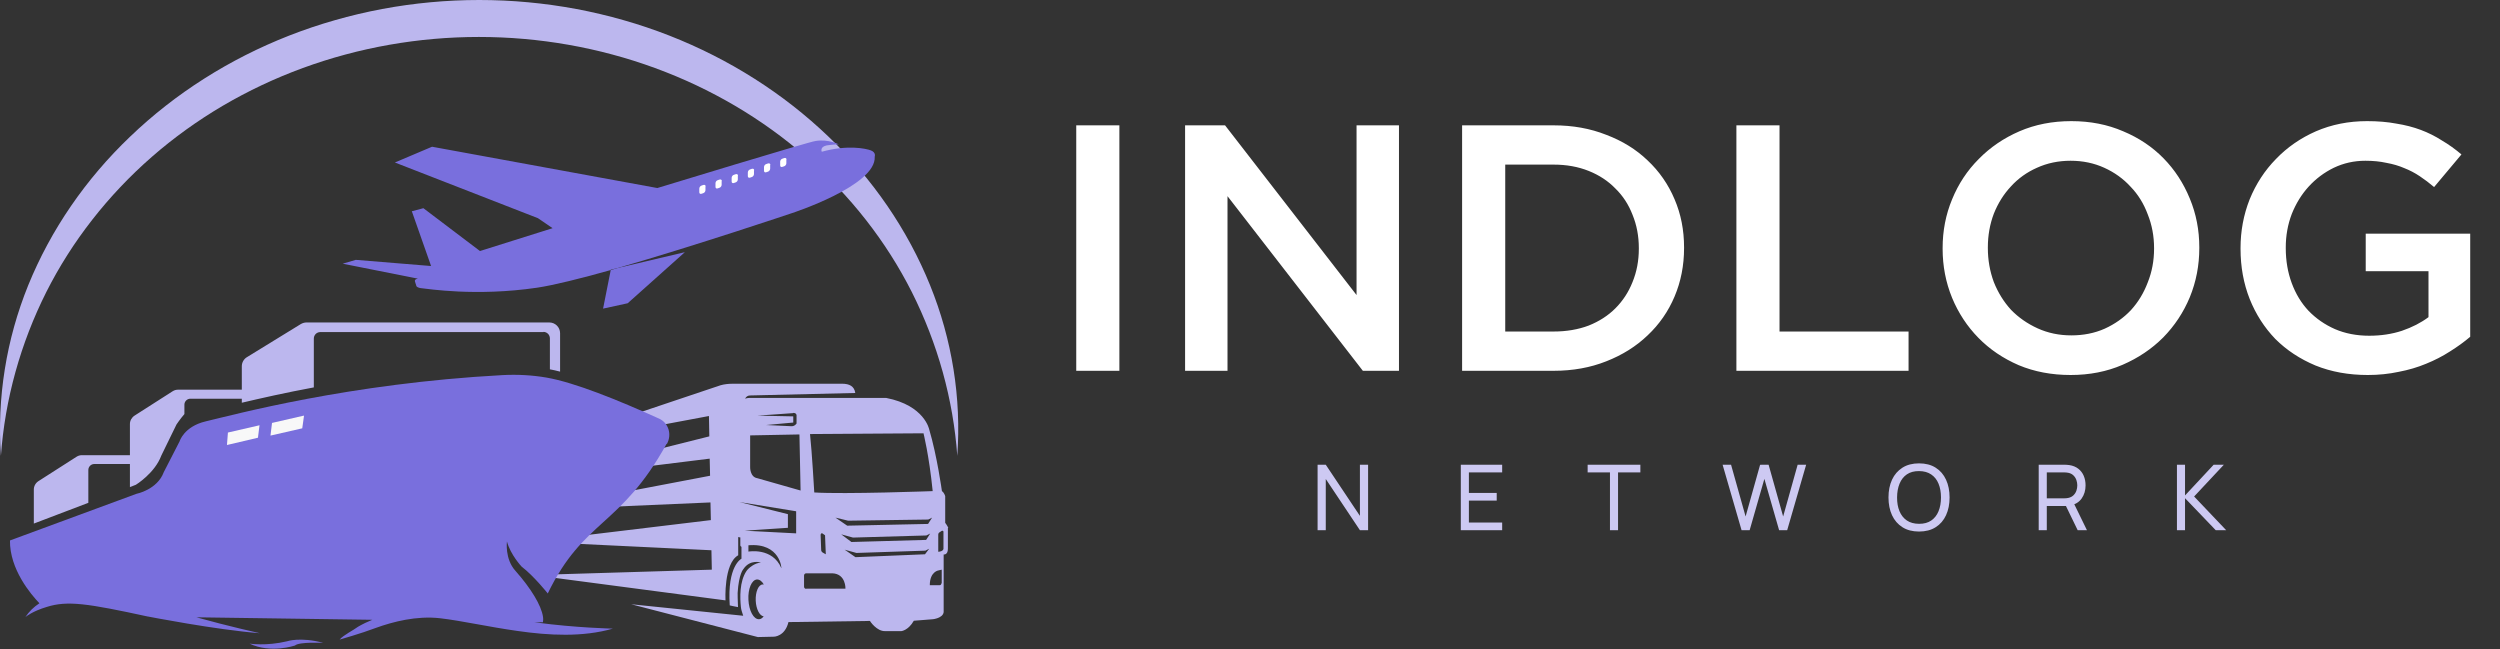 <svg width="308" height="80" viewBox="0 0 308 80" fill="none" xmlns="http://www.w3.org/2000/svg">
<rect x="0" y="0" width="308" height="80" fill="#333333" stroke="none"/>
<path d="M0.113 56.164C-0.135 52.589 0.026 49.027 0.594 45.483C1.16 41.937 2.125 38.484 3.485 35.124C4.876 31.715 6.628 28.468 8.744 25.385C10.859 22.302 13.293 19.447 16.046 16.819C18.817 14.166 21.846 11.79 25.141 9.698C28.435 7.606 31.926 5.836 35.613 4.39C37.459 3.668 39.342 3.032 41.259 2.486C43.176 1.937 45.118 1.478 47.086 1.109C49.052 0.74 51.036 0.465 53.033 0.279C55.033 0.094 57.037 0 59.045 0C61.054 0 63.056 0.094 65.055 0.279C67.052 0.465 69.036 0.74 71.004 1.109C72.971 1.478 74.914 1.937 76.831 2.486C78.748 3.032 80.63 3.668 82.475 4.39C86.165 5.836 89.655 7.606 92.952 9.698C96.249 11.792 99.283 14.166 102.054 16.819C104.8 19.449 107.227 22.306 109.338 25.387C111.447 28.47 113.195 31.716 114.579 35.124C115.941 38.484 116.904 41.937 117.47 45.483C118.036 49.029 118.192 52.589 117.938 56.164C117.684 52.671 117.087 49.227 116.144 45.833C115.201 42.44 113.93 39.153 112.332 35.972C110.749 32.844 108.864 29.881 106.67 27.079C104.477 24.28 102.016 21.692 99.287 19.317C98.616 18.731 97.932 18.16 97.232 17.606C96.532 17.051 95.819 16.511 95.09 15.987C94.361 15.462 93.621 14.955 92.865 14.461C92.112 13.97 91.345 13.495 90.565 13.036C89.787 12.579 88.996 12.137 88.193 11.713C87.391 11.289 86.577 10.883 85.755 10.493C84.93 10.106 84.098 9.735 83.256 9.382C82.413 9.031 81.562 8.697 80.701 8.381C79.841 8.067 78.974 7.769 78.098 7.492C77.222 7.214 76.339 6.957 75.45 6.719C74.562 6.478 73.666 6.26 72.766 6.06C71.865 5.86 70.96 5.679 70.051 5.52C69.141 5.359 68.227 5.218 67.311 5.098C66.393 4.977 65.474 4.875 64.551 4.796C63.629 4.714 62.706 4.653 61.781 4.614C60.853 4.574 59.928 4.553 59.001 4.553C58.076 4.553 57.149 4.574 56.224 4.614C55.298 4.653 54.373 4.714 53.451 4.796C52.53 4.875 51.609 4.977 50.693 5.098C49.775 5.218 48.861 5.359 47.951 5.52C47.042 5.679 46.137 5.86 45.236 6.06C44.336 6.26 43.442 6.478 42.553 6.719C41.663 6.957 40.781 7.214 39.907 7.492C39.031 7.769 38.163 8.067 37.303 8.381C36.443 8.697 35.591 9.031 34.749 9.382C33.906 9.735 33.072 10.106 32.25 10.493C31.425 10.883 30.614 11.289 29.811 11.713C29.009 12.137 28.217 12.579 27.437 13.036C26.659 13.495 25.892 13.97 25.137 14.461C24.383 14.955 23.641 15.463 22.912 15.987C22.186 16.511 21.47 17.051 20.77 17.606C20.07 18.16 19.386 18.731 18.715 19.317C15.995 21.694 13.543 24.284 11.357 27.084C9.168 29.885 7.286 32.848 5.708 35.972C4.112 39.153 2.844 42.44 1.903 45.833C0.962 49.227 0.364 52.671 0.113 56.164Z" fill="#BCB7EE"/>
<path d="M116.828 65.025C116.828 65.025 116.687 64.715 116.449 64.408V61.12C116.449 61.12 116.331 60.693 116.045 60.506C116.045 60.506 115.452 56.173 114.479 52.909C114.479 52.909 113.91 49.95 109.19 49.028H92.274C92.274 49.028 92.039 49.028 91.801 49.122C91.894 48.887 92.132 48.721 92.394 48.721L105.369 48.414C105.251 47.562 104.61 47.276 103.757 47.276H90.307C89.783 47.276 89.262 47.324 88.765 47.466L65.018 55.441L87.341 51.253L87.389 53.761L65.657 59.202L87.434 56.505L87.482 58.612L65.16 62.869L87.53 61.9L87.579 64.077L65.563 66.729L87.648 67.792L87.696 70.183L65.705 70.845L89.38 73.967C89.38 73.967 89.145 69.424 90.946 68.409C90.946 67.864 90.946 67.082 90.946 66.16C91.018 66.184 91.112 66.208 91.208 66.208V67.178C91.208 67.178 91.208 67.319 91.349 67.368V68.834C91.349 68.834 89.57 69.686 89.904 74.585C89.904 74.585 90.615 74.75 90.922 74.795C90.877 74.064 90.877 73.046 90.877 73.046C91.018 70.679 91.587 70.11 91.587 70.11C92.419 68.858 93.747 69.306 93.747 69.306C92.964 69.355 92.205 69.993 91.967 70.348C91.091 71.649 91.16 73.66 91.28 74.795C91.301 75.057 91.422 75.461 91.563 75.861L77.757 74.443L93.367 78.486L95.313 78.441H95.358C95.358 78.441 96.71 78.417 97.138 76.641L107.173 76.499C107.173 76.499 107.98 77.779 109.046 77.755H111.04C111.04 77.755 111.895 77.683 112.582 76.475L114.931 76.288C114.931 76.288 116.163 76.168 116.259 75.412V68.313C116.283 68.313 116.78 68.385 116.78 67.602C116.78 67.533 116.78 65.049 116.78 65.049L116.828 65.025ZM113.768 53.358C113.768 53.358 114.455 56.032 114.907 60.506C114.907 60.506 104.041 60.906 100.318 60.671C100.318 60.671 100.032 55.631 99.794 53.475L113.768 53.382V53.358H113.768ZM114.338 64.549L104.375 64.763L102.926 63.77L104.492 64.149L114.362 64.007L114.835 63.77L114.338 64.549ZM114.6 65.733L114.1 66.515L104.896 66.774L103.637 65.829L105.086 66.229L114.124 65.97L114.6 65.733ZM101.74 68.289L101.36 68.075C101.243 68.006 101.17 67.888 101.17 67.768L101.101 65.898C101.101 65.781 101.219 65.639 101.312 65.711L101.646 65.946C101.646 65.995 101.739 68.313 101.739 68.313V68.289H101.74ZM97.707 50.874C97.707 50.874 98.062 50.826 98.135 51.133V52.175C98.135 52.175 97.897 52.578 97.4 52.506L94.385 52.364L97.731 52.057V51.298L93.319 51.205L97.707 50.898V50.874ZM94.102 75.909C93.936 76.144 93.723 76.289 93.509 76.289C92.843 76.31 92.274 75.247 92.205 73.898C92.132 72.549 92.608 71.414 93.271 71.39C93.581 71.39 93.864 71.6 94.102 72.004C94.054 72.004 94.006 72.004 93.96 72.004C93.436 72.028 93.057 72.928 93.105 74.015C93.153 75.057 93.602 75.909 94.102 75.933V75.909ZM96.261 69.993C95.168 67.412 92.205 67.957 92.205 67.957V67.178C96.165 66.847 96.306 70.11 96.261 69.993ZM91.753 65.38L97.069 65.025V63.345L91.111 61.855L98.086 62.989V65.711L91.729 65.38H91.753ZM93.319 58.919C92.37 58.777 92.418 57.522 92.418 57.522V53.641L98.49 53.523L98.632 60.433L93.319 58.919ZM99.321 72.549C99.18 72.549 99.059 72.432 99.059 72.287V70.893C99.059 70.751 99.18 70.631 99.321 70.631H102.547C104.23 70.703 104.161 72.525 104.161 72.525H99.321V72.549ZM113.934 68.289L105.393 68.644L104.065 67.723L105.513 68.123L114.006 67.84L114.479 67.602L113.958 68.289H113.934ZM115.973 71.887C115.973 72.004 115.88 72.1 115.762 72.1H114.551C114.551 70.42 115.618 70.276 115.618 70.276L116.021 70.182V71.862L115.973 71.887ZM116.235 67.626C116.235 67.626 116.211 67.933 115.593 67.982V65.853C115.593 65.757 115.642 65.639 115.738 65.591L116.021 65.401C116.117 65.356 116.235 65.401 116.235 65.522V67.626H116.235ZM66.964 40.911H39.467C39.018 40.911 38.663 41.266 38.663 41.715V47.727C35.103 48.39 32.091 49.076 29.791 49.618V49.121H23.454C23.053 49.121 22.719 49.453 22.719 49.856V51.015C22.222 51.584 21.746 52.292 21.746 52.292L19.873 56.128C19.066 58.305 16.741 59.723 16.741 59.723L16.006 60.009V57.166H11.618C11.214 57.166 10.883 57.498 10.883 57.901V61.948L4.167 64.504V60.316C4.167 59.888 4.381 59.509 4.739 59.274L9.435 56.269C9.624 56.152 9.838 56.079 10.076 56.079H16.006V52.247C16.006 51.819 16.22 51.443 16.575 51.205L21.274 48.2C21.463 48.083 21.677 48.01 21.912 48.01H29.791V45.123C29.791 44.674 30.026 44.247 30.405 44.012L37.073 39.917C37.287 39.8 37.522 39.727 37.76 39.727H67.675C68.41 39.727 69.003 40.321 69.003 41.052V45.785C68.576 45.668 68.151 45.575 67.747 45.502V41.694C67.747 41.242 67.389 40.887 66.94 40.887L66.964 40.911Z" fill="#BCB7EE"/>
<path d="M39.801 79.197C39.801 79.197 36.835 79.055 36.338 79.528C36.338 79.528 33.347 80.546 30.739 79.293C30.739 79.293 32.778 79.624 35.365 79.007C35.365 79.007 36.976 78.441 39.825 79.197H39.801Z" fill="#796FDD"/>
<path d="M82.121 54.683C76.475 64.928 71.897 63.983 67.485 73.115C67.485 73.115 65.777 70.962 64.259 69.803C64.259 69.803 62.883 68.337 62.455 66.705C62.455 66.705 62.172 68.858 63.5 70.324C65.446 72.525 66.678 74.584 66.892 75.957C66.94 76.216 66.916 76.454 66.892 76.665H65.753C65.847 76.665 65.943 76.665 66.039 76.689C70.924 77.351 75.502 77.448 75.502 77.448C71.804 78.51 67.65 78.3 63.735 77.731C60.203 77.234 56.857 76.475 54.224 76.168C51.33 75.837 48.412 76.596 46.325 77.351C44.452 78.062 41.84 78.796 41.84 78.796C42.292 78.251 43.596 77.613 44.117 77.21C44.687 76.879 45.28 76.596 45.873 76.358L24.192 76.051C28.08 77.138 32.019 78.014 32.019 78.014C26.586 77.589 18.238 75.957 18.238 75.957H18.214C10.787 74.346 8.32 73.967 5.757 74.774C4.05 75.292 3.267 75.909 3.125 76.026C3.577 75.34 4.167 74.774 4.857 74.322C3.812 73.235 1.18 70.134 1.228 66.584L16.813 60.837C16.813 60.837 19.376 60.34 20.18 58.163L22.126 54.375C22.126 54.375 22.65 52.554 25.331 51.915C28.77 51.111 43.003 47.23 61.91 46.213C63.736 46.116 65.564 46.213 67.344 46.52C70.831 47.134 76.096 49.266 81.222 51.584C82.384 52.126 82.788 53.547 82.17 54.682L82.121 54.683Z" fill="#796FDD"/>
<path d="M31.995 52.388L28.08 53.289L27.962 54.824L31.781 53.927L31.971 52.388H31.995Z" fill="#F8F8F8"/>
<path d="M37.428 51.205L33.513 52.105L33.323 53.665L37.238 52.768L37.452 51.229L37.428 51.205Z" fill="#F8F8F8"/>
<path d="M107.766 19.308C107.98 22.882 97.541 26.266 97.541 26.266C97.541 26.266 85.751 30.24 76.143 33.008L75.243 33.221V33.269C71.542 34.311 68.22 35.139 66.156 35.446C58.612 36.557 52.586 35.564 51.992 35.516C51.399 35.47 51.306 35.257 51.306 35.257L51.116 34.663C51.044 34.38 51.495 34.332 51.495 34.332L42.22 32.487L43.834 32.014L53.11 32.773L50.737 26.028L52.161 25.649L59.133 30.927L68.078 28.112L66.274 26.88L48.649 20.019L53.227 18.077L80.983 23.165C80.983 23.165 99.818 17.414 100.484 17.369C102.025 17.107 103.354 17.794 103.354 17.794C103.068 17.745 101.86 17.911 101.86 17.911C100.956 18.101 101.243 18.694 101.243 18.694C104.42 17.818 106.652 18.291 107.29 18.528C107.956 18.787 107.766 19.284 107.766 19.284V19.308H107.766Z" fill="#796FDD"/>
<path d="M86.937 22.975C86.937 22.809 86.82 22.74 86.654 22.785L86.44 22.858C86.275 22.906 86.154 23.071 86.154 23.237V23.686C86.154 23.851 86.275 23.921 86.416 23.875L86.63 23.803C86.796 23.755 86.913 23.589 86.913 23.424V22.975H86.937Z" fill="white"/>
<path d="M88.931 22.313C88.931 22.147 88.811 22.075 88.645 22.123L88.431 22.195C88.266 22.241 88.148 22.406 88.148 22.575V23.023C88.148 23.189 88.266 23.258 88.407 23.213L88.621 23.141C88.787 23.093 88.907 22.927 88.907 22.761V22.313H88.931Z" fill="white"/>
<path d="M90.922 21.65C90.922 21.485 90.804 21.413 90.639 21.461L90.425 21.533C90.259 21.578 90.139 21.744 90.139 21.909V22.361C90.139 22.527 90.259 22.596 90.401 22.551L90.615 22.478C90.78 22.43 90.901 22.265 90.901 22.099V21.65H90.922Z" fill="white"/>
<path d="M92.916 20.988C92.916 20.822 92.798 20.75 92.632 20.798L92.419 20.871C92.253 20.916 92.133 21.081 92.133 21.247V21.699C92.133 21.864 92.253 21.933 92.395 21.888L92.609 21.816C92.774 21.768 92.891 21.602 92.891 21.437V20.988H92.916Z" fill="white"/>
<path d="M94.909 20.326C94.909 20.16 94.789 20.088 94.623 20.136L94.409 20.208C94.244 20.253 94.126 20.419 94.126 20.585V21.036C94.126 21.202 94.244 21.271 94.385 21.226L94.599 21.154C94.765 21.105 94.885 20.94 94.885 20.774V20.326H94.909Z" fill="white"/>
<path d="M96.9 19.663C96.9 19.497 96.782 19.425 96.617 19.473L96.403 19.546C96.237 19.591 96.117 19.756 96.117 19.922V20.374C96.117 20.539 96.237 20.609 96.379 20.56L96.593 20.491C96.759 20.443 96.879 20.277 96.879 20.112V19.663H96.9Z" fill="white"/>
<path d="M74.294 38.023L77.33 37.361L84.374 31.068L76.143 33.007C75.836 33.104 75.526 33.173 75.243 33.269L74.294 38.047V38.023Z" fill="#796FDD"/>
<path d="M132.593 15.442H137.907V45.682H132.593V15.442ZM146.002 15.442H150.927L167.127 36.35V15.442H172.354V45.682H167.904L151.229 24.168V45.682H146.002V15.442ZM191.407 40.843C192.991 40.843 194.431 40.598 195.727 40.109C197.023 39.59 198.117 38.885 199.01 37.992C199.931 37.07 200.637 35.99 201.127 34.752C201.645 33.485 201.904 32.117 201.904 30.648V30.562C201.904 29.093 201.645 27.725 201.127 26.458C200.637 25.19 199.931 24.11 199.01 23.218C198.117 22.296 197.023 21.576 195.727 21.058C194.431 20.539 192.991 20.28 191.407 20.28H185.445V40.843H191.407ZM180.131 15.442H191.407C193.768 15.442 195.928 15.83 197.887 16.608C199.874 17.357 201.573 18.408 202.984 19.762C204.424 21.115 205.533 22.714 206.311 24.557C207.088 26.371 207.477 28.344 207.477 30.475V30.562C207.477 32.693 207.088 34.68 206.311 36.523C205.533 38.366 204.424 39.965 202.984 41.318C201.573 42.672 199.874 43.738 197.887 44.515C195.928 45.293 193.768 45.682 191.407 45.682H180.131V15.442ZM213.924 15.442H219.237V40.843H235.135V45.682H213.924V15.442ZM255.186 41.318C256.683 41.318 258.051 41.045 259.29 40.498C260.557 39.922 261.637 39.158 262.53 38.208C263.423 37.229 264.114 36.091 264.603 34.795C265.122 33.499 265.381 32.117 265.381 30.648V30.562C265.381 29.093 265.122 27.71 264.603 26.414C264.114 25.09 263.408 23.952 262.487 23.002C261.594 22.022 260.514 21.245 259.247 20.669C257.979 20.093 256.597 19.805 255.099 19.805C253.602 19.805 252.219 20.093 250.952 20.669C249.714 21.216 248.648 21.979 247.755 22.958C246.863 23.909 246.157 25.032 245.639 26.328C245.149 27.624 244.904 29.006 244.904 30.475V30.562C244.904 32.03 245.149 33.427 245.639 34.752C246.157 36.048 246.863 37.186 247.755 38.165C248.677 39.115 249.771 39.878 251.039 40.454C252.306 41.03 253.688 41.318 255.186 41.318ZM255.099 46.2C252.767 46.2 250.635 45.797 248.706 44.99C246.776 44.155 245.12 43.032 243.738 41.621C242.355 40.21 241.275 38.568 240.498 36.696C239.72 34.795 239.331 32.779 239.331 30.648V30.562C239.331 28.43 239.72 26.429 240.498 24.557C241.275 22.656 242.37 21 243.781 19.589C245.192 18.149 246.863 17.011 248.792 16.176C250.722 15.341 252.853 14.923 255.186 14.923C257.519 14.923 259.65 15.341 261.579 16.176C263.509 16.982 265.165 18.091 266.547 19.502C267.93 20.914 269.01 22.57 269.787 24.47C270.565 26.342 270.954 28.344 270.954 30.475V30.562C270.954 32.693 270.565 34.709 269.787 36.61C269.01 38.482 267.915 40.138 266.504 41.578C265.093 42.989 263.423 44.112 261.493 44.947C259.563 45.782 257.432 46.2 255.099 46.2ZM291.716 46.2C289.354 46.2 287.209 45.811 285.279 45.034C283.35 44.227 281.694 43.133 280.311 41.75C278.958 40.339 277.906 38.698 277.158 36.826C276.409 34.925 276.034 32.866 276.034 30.648V30.562C276.034 28.459 276.409 26.458 277.158 24.557C277.935 22.656 279.015 21 280.398 19.589C281.78 18.149 283.422 17.011 285.322 16.176C287.252 15.341 289.354 14.923 291.63 14.923C292.954 14.923 294.15 15.024 295.215 15.226C296.31 15.398 297.318 15.658 298.239 16.003C299.161 16.349 300.025 16.781 300.831 17.299C301.666 17.789 302.473 18.365 303.25 19.027L299.881 23.045C299.305 22.555 298.714 22.109 298.11 21.706C297.505 21.302 296.871 20.971 296.209 20.712C295.546 20.424 294.812 20.208 294.006 20.064C293.228 19.891 292.364 19.805 291.414 19.805C290.031 19.805 288.735 20.093 287.526 20.669C286.345 21.245 285.308 22.022 284.415 23.002C283.551 23.952 282.86 25.075 282.342 26.371C281.852 27.667 281.607 29.035 281.607 30.475V30.562C281.607 32.117 281.852 33.557 282.342 34.882C282.831 36.206 283.522 37.344 284.415 38.294C285.337 39.245 286.417 39.994 287.655 40.541C288.922 41.088 290.334 41.362 291.889 41.362C293.329 41.362 294.668 41.16 295.906 40.757C297.174 40.325 298.268 39.763 299.19 39.072V33.413H291.457V28.79H304.33V41.491C303.582 42.125 302.746 42.73 301.825 43.306C300.932 43.882 299.953 44.386 298.887 44.818C297.85 45.25 296.727 45.581 295.518 45.811C294.308 46.07 293.041 46.2 291.716 46.2Z" fill="white"/>
<path d="M162.327 65.318V57.254H163.335L167.541 63.554V57.254H168.549V65.318H167.541L163.335 59.013V65.318H162.327ZM179.971 65.318V57.254H185.067V58.201H180.968V60.726H184.395V61.673H180.968V64.372H185.067V65.318H179.971ZM198.347 65.318V58.201H195.597V57.254H202.093V58.201H199.344V65.318H198.347ZM214.56 65.318L212.225 57.254H213.266L215.058 63.633L216.845 57.26L217.892 57.254L219.684 63.633L221.47 57.254H222.518L220.182 65.318H219.186L217.371 58.996L215.557 65.318H214.56ZM236.424 65.486C235.622 65.486 234.94 65.309 234.38 64.954C233.82 64.6 233.393 64.107 233.098 63.476C232.807 62.845 232.661 62.115 232.661 61.286C232.661 60.458 232.807 59.728 233.098 59.097C233.393 58.466 233.82 57.973 234.38 57.618C234.94 57.264 235.622 57.086 236.424 57.086C237.231 57.086 237.914 57.264 238.474 57.618C239.034 57.973 239.46 58.466 239.751 59.097C240.042 59.728 240.188 60.458 240.188 61.286C240.188 62.115 240.042 62.845 239.751 63.476C239.46 64.107 239.034 64.6 238.474 64.954C237.914 65.309 237.231 65.486 236.424 65.486ZM236.424 64.534C237.026 64.538 237.526 64.404 237.925 64.131C238.328 63.855 238.629 63.472 238.827 62.983C239.028 62.494 239.129 61.929 239.129 61.286C239.129 60.641 239.028 60.075 238.827 59.59C238.629 59.104 238.328 58.725 237.925 58.453C237.526 58.18 237.026 58.042 236.424 58.038C235.823 58.035 235.323 58.169 234.924 58.442C234.528 58.714 234.229 59.095 234.028 59.584C233.826 60.073 233.723 60.641 233.72 61.286C233.716 61.929 233.815 62.492 234.016 62.978C234.218 63.463 234.519 63.844 234.918 64.12C235.321 64.393 235.823 64.531 236.424 64.534ZM251.168 65.318V57.254H254.355C254.433 57.254 254.526 57.258 254.635 57.266C254.743 57.269 254.848 57.281 254.948 57.299C255.385 57.366 255.751 57.516 256.046 57.747C256.345 57.979 256.569 58.272 256.718 58.626C256.867 58.977 256.942 59.367 256.942 59.797C256.942 60.42 256.78 60.962 256.455 61.421C256.13 61.876 255.654 62.162 255.027 62.278L254.646 62.339H252.165V65.318H251.168ZM255.968 65.318L254.377 62.037L255.363 61.734L257.11 65.318H255.968ZM252.165 61.393H254.321C254.392 61.393 254.472 61.389 254.562 61.382C254.655 61.374 254.743 61.361 254.825 61.342C255.083 61.283 255.292 61.174 255.452 61.018C255.617 60.857 255.736 60.67 255.811 60.458C255.885 60.241 255.923 60.021 255.923 59.797C255.923 59.573 255.885 59.354 255.811 59.142C255.736 58.925 255.617 58.737 255.452 58.576C255.292 58.416 255.083 58.307 254.825 58.251C254.743 58.229 254.655 58.216 254.562 58.212C254.472 58.205 254.392 58.201 254.321 58.201H252.165V61.393ZM268.199 65.318V57.254H269.196V61.04L272.724 57.254H273.979L270.316 61.169L274.264 65.318H272.976L269.196 61.376V65.318H268.199Z" fill="#CDC9F2"/>
</svg>
